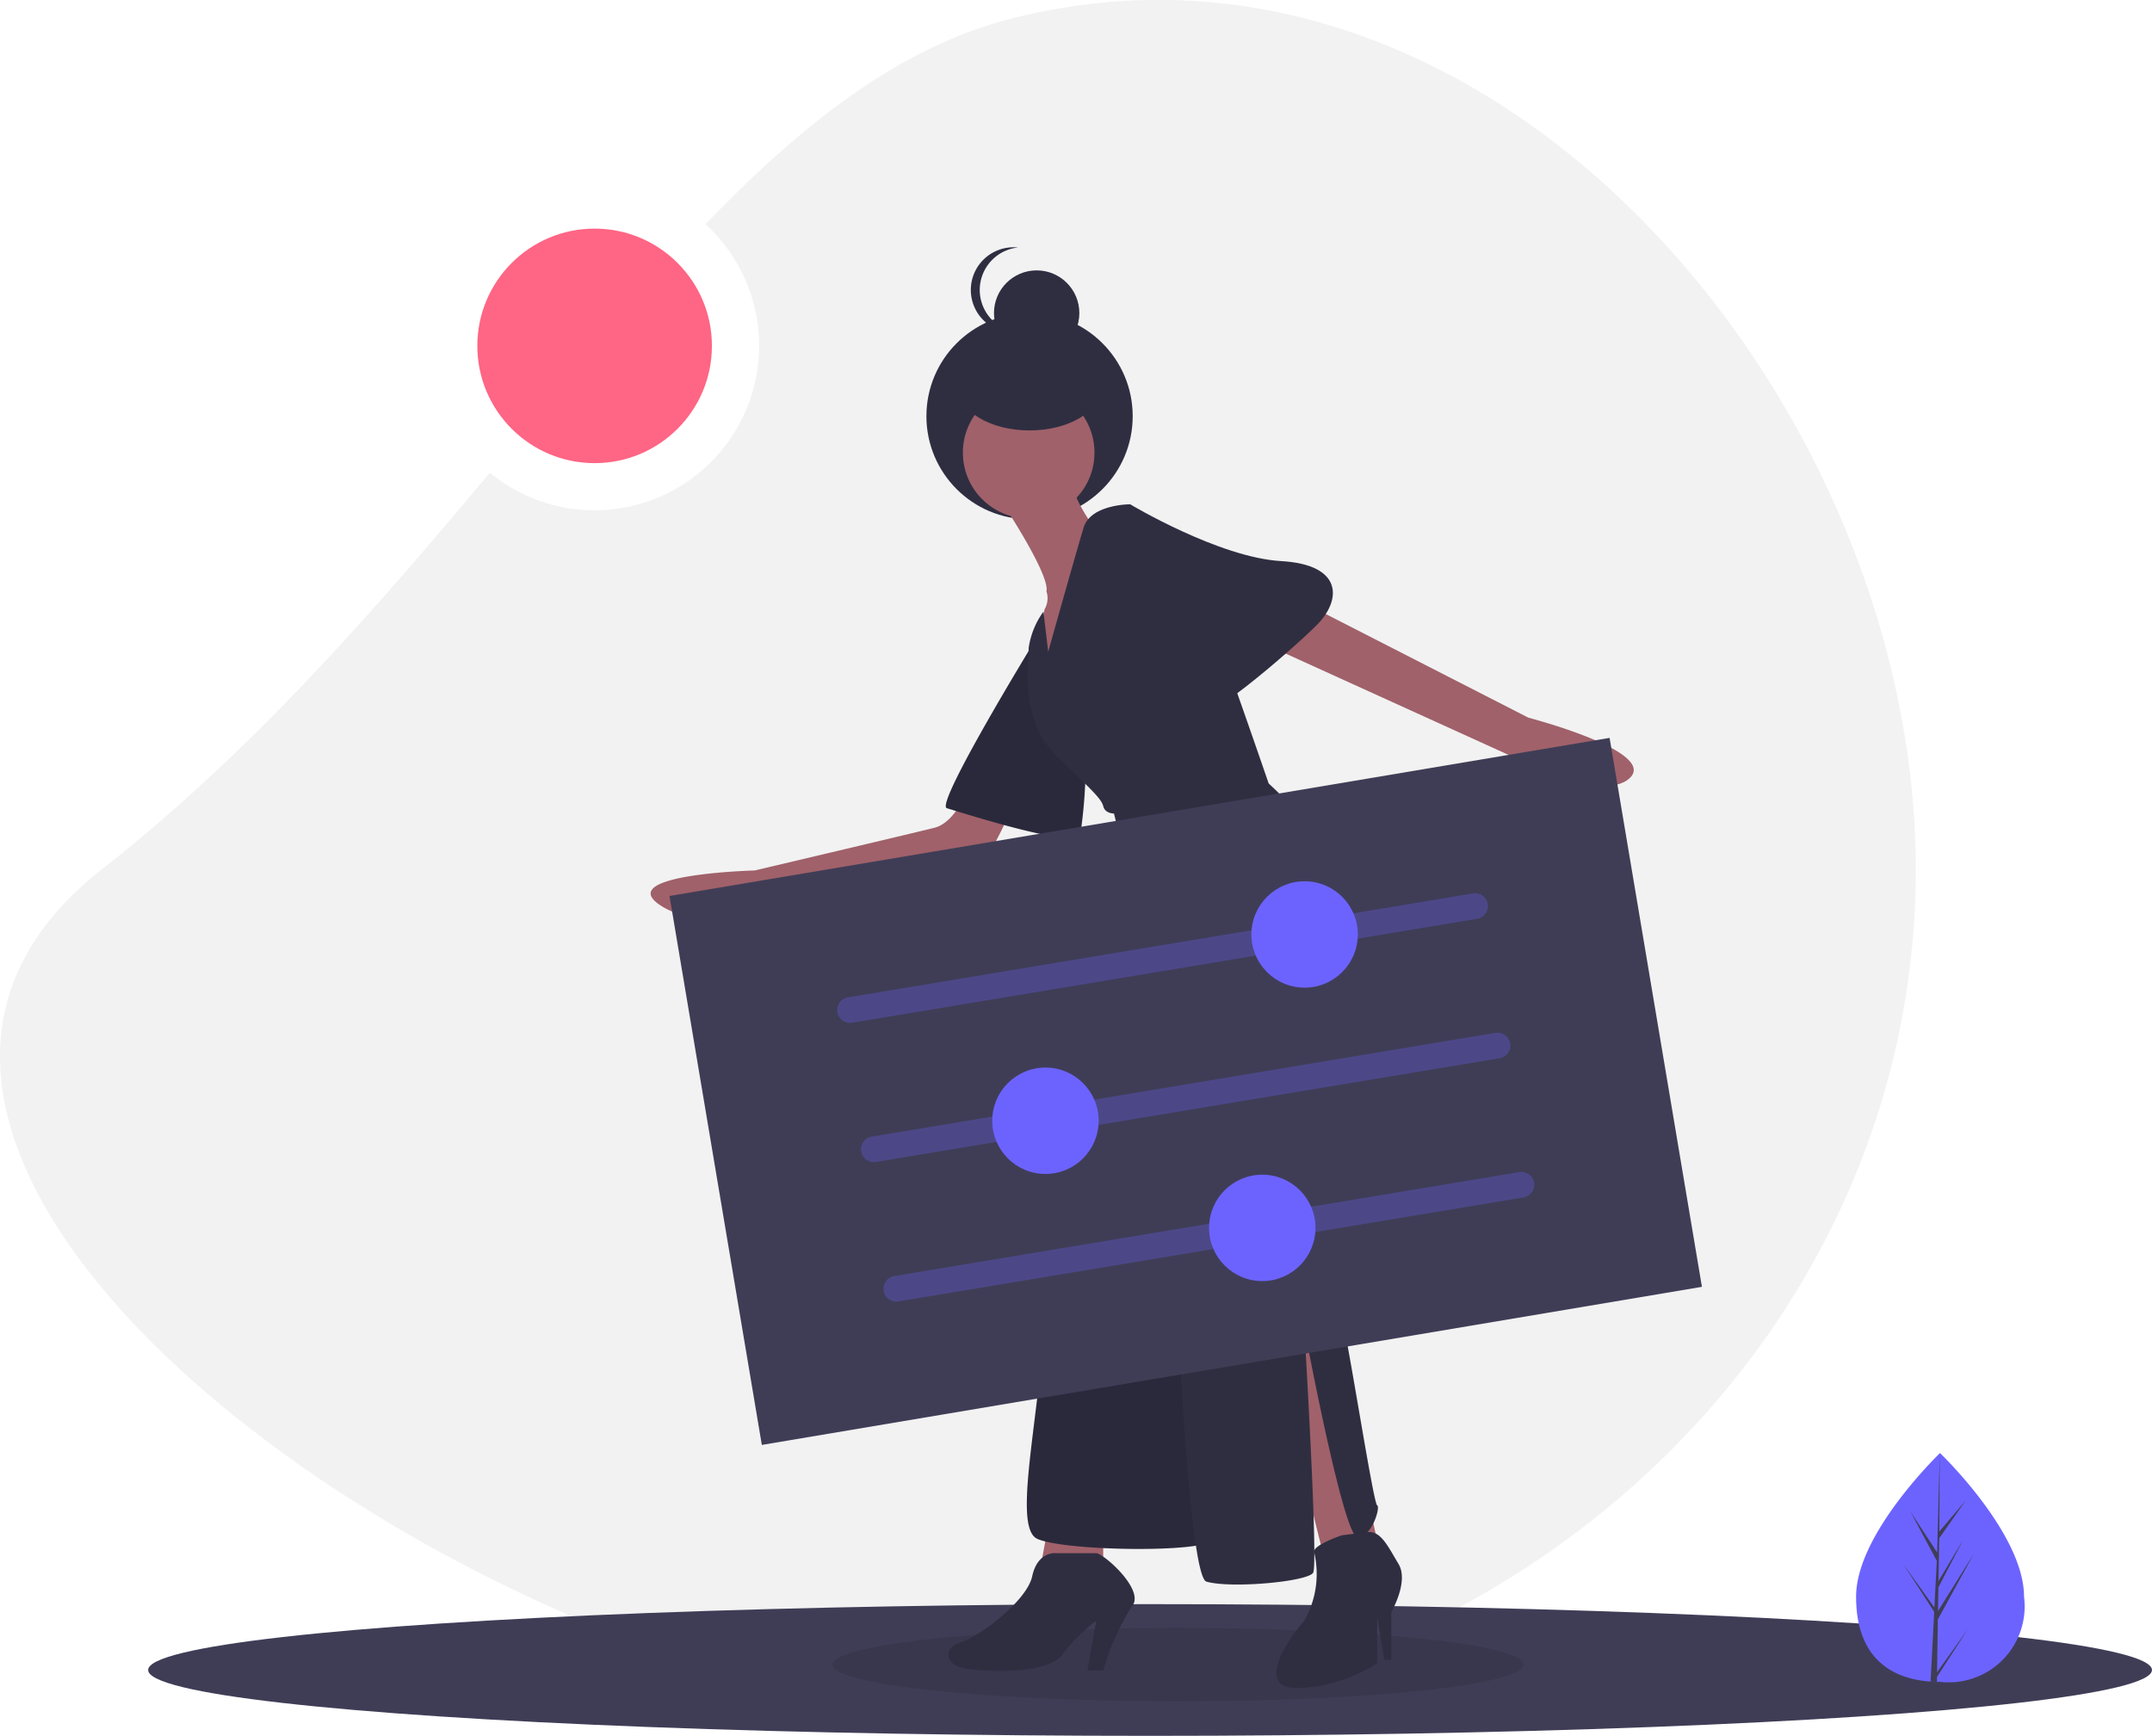 <svg xmlns="http://www.w3.org/2000/svg" width="78.093" height="63" viewBox="0 0 78.093 63">
  <g id="ACCOUNT_SETTINGS" transform="translate(0 0)">
    <path id="Path_227" data-name="Path 227" d="M138.305,48.7c-3.991,1.037-7.512,3.805-11.011,7.437a5.971,5.971,0,0,1-7.823,9.018c-4.11,4.91-8.6,10.1-14.076,14.392C91.447,90.473,120.129,110.4,138.305,110.4s32.91-13.81,32.91-30.846S155.821,44.153,138.305,48.7Z" transform="translate(-101.694 -48)" fill="#f2f2f2"/>
    <ellipse id="Ellipse_30" data-name="Ellipse 30" cx="36.358" cy="2.39" rx="36.358" ry="2.39" transform="translate(5.376 58.22)" fill="#3f3d56"/>
    <ellipse id="Ellipse_31" data-name="Ellipse 31" cx="12.537" cy="1.332" rx="12.537" ry="1.332" transform="translate(30.216 59.082)" opacity="0.1"/>
    <path id="Path_228" data-name="Path 228" d="M967.41,726.212a2.756,2.756,0,0,1-3.045,3.094h-.117c-.078,0-.155-.005-.232-.011-1.518-.107-2.7-.949-2.7-3.082,0-2.207,2.82-4.992,3.033-5.2h0l.012-.012S967.41,723.918,967.41,726.212Z" transform="translate(-893.961 -668.265)" fill="#6c63ff"/>
    <path id="Path_229" data-name="Path 229" d="M984.367,728.955l1.114-1.556-1.117,1.727,0,.179c-.078,0-.155-.005-.232-.011l.12-2.294v-.018l0,0,.012-.217-1.119-1.731,1.123,1.569,0,.046.091-1.734-.958-1.789.97,1.485.094-3.595v0l-.016,2.834.954-1.124-.958,1.368-.025,1.552.891-1.49-.895,1.718-.014.863,1.294-2.074-1.3,2.375Z" transform="translate(-914.074 -668.265)" fill="#3f3d56"/>
    <circle id="Ellipse_32" data-name="Ellipse 32" cx="3.743" cy="3.743" r="3.743" transform="translate(33.618 11.362)" fill="#2f2e41"/>
    <path id="Path_230" data-name="Path 230" d="M586.73,597.35l2,8.066,2-.323-2-9.227Z" transform="translate(-540.755 -549.175)" fill="#a0616a"/>
    <path id="Path_231" data-name="Path 231" d="M695.149,757.7s-1.139.385-.989.644a3.418,3.418,0,0,1-.366,2.453c-.516.581-1.807,2.388-.323,2.452a5.869,5.869,0,0,0,2.968-.9V760.67l.258,1.549h.258v-1.742s.645-1.1.258-1.742-.64-1.208-1.126-1.152S695.149,757.7,695.149,757.7Z" transform="translate(-646.464 -701.977)" fill="#2f2e41"/>
    <path id="Path_232" data-name="Path 232" d="M482.469,702.1l-.323,1.742H484.4V702.1Z" transform="translate(-444.366 -647.082)" fill="#a0616a"/>
    <path id="Path_233" data-name="Path 233" d="M544.767,767.379s-.645-.065-.839.839-1.936,2.194-2.581,2.388-.645.839.194.968,2.968.194,3.485-.516a6.326,6.326,0,0,1,1.226-1.226l-.323,1.807h.581a8.748,8.748,0,0,1,1.032-2.323c.516-.581-1.032-1.936-1.291-1.936Z" transform="translate(-506.471 -711.009)" fill="#2f2e41"/>
    <path id="Path_234" data-name="Path 234" d="M414.535,413.287s-.452,1.226-1.226,1.42-6.517,1.549-6.517,1.549-5.033.129-3.484,1.226,4.065,0,4.065,0,7.356-.9,7.937-1.871a13.044,13.044,0,0,0,.968-2.065Z" transform="translate(-379.401 -384.664)" fill="#a0616a"/>
    <path id="Path_235" data-name="Path 235" d="M542.969,344.113s-3.678,6-3.226,6.13,4.646,1.484,4.84.968a17.476,17.476,0,0,0,.194-2.9Z" transform="translate(-505.383 -320.91)" fill="#2f2e41"/>
    <path id="Path_236" data-name="Path 236" d="M542.969,344.113s-3.678,6-3.226,6.13,4.646,1.484,4.84.968a17.476,17.476,0,0,0,.194-2.9Z" transform="translate(-505.383 -320.91)" opacity="0.1"/>
    <path id="Path_237" data-name="Path 237" d="M684.273,326l8.324,4.259s4.711,1.226,3.678,2.194-4.388-.839-4.388-.839l-9.227-4.194Z" transform="translate(-637.136 -304.213)" fill="#a0616a"/>
    <path id="Path_238" data-name="Path 238" d="M567.37,268.477s1.613,2.452,1.484,3.033a.792.792,0,0,1-.065.645,6.217,6.217,0,0,0-.129,1.807l.645.9.839-2.775.387-2.968s-.871-1.194-.742-1.775S567.37,268.477,567.37,268.477Z" transform="translate(-530.88 -250.049)" fill="#a0616a"/>
    <path id="Path_239" data-name="Path 239" d="M581.567,461.05s-3.614,9.679-3.614,13.938-1.355,9.1-.323,9.55,6.259.516,6.388,0-.645-21.488-1.032-22.327A2.55,2.55,0,0,0,581.567,461.05Z" transform="translate(-539.98 -428.684)" fill="#2f2e41"/>
    <path id="Path_240" data-name="Path 240" d="M581.567,461.05s-3.614,9.679-3.614,13.938-1.355,9.1-.323,9.55,6.259.516,6.388,0-.645-21.488-1.032-22.327A2.55,2.55,0,0,0,581.567,461.05Z" transform="translate(-539.98 -428.684)" opacity="0.1"/>
    <circle id="Ellipse_33" data-name="Ellipse 33" cx="2.388" cy="2.388" r="2.388" transform="translate(34.941 14.04)" fill="#a0616a"/>
    <path id="Path_241" data-name="Path 241" d="M578.39,286.883l-.173-1.456a2.935,2.935,0,0,0-.537,1.327c0,.581-.323,2.646,1.032,3.936s1.613,1.549,1.678,1.807.387.258.387.258l1.871,7.55s.581,20.068,1.484,20.326,3.678,0,3.872-.323-.323-8.9-.323-8.9,1.42,7.614,1.936,7.614.839-1.1.71-1.161-.9-5.033-1.226-6.582-.194-14.648-.194-14.648,1.032-1.678-2.517-4.969c0,0-2.258-6.582-2.388-6.582s-2.646-3.549-2.646-3.549-1.42,0-1.678.839S578.39,286.883,578.39,286.883Z" transform="translate(-540.352 -263.228)" fill="#2f2e41"/>
    <path id="Path_242" data-name="Path 242" d="M615.133,282.043l.774-.516s3.226,1.936,5.485,2.065,2.194,1.42,1.291,2.323-4.452,4-4.581,3.226S615.133,282.043,615.133,282.043Z" transform="translate(-574.901 -263.228)" fill="#2f2e41"/>
    <ellipse id="Ellipse_34" data-name="Ellipse 34" cx="2.581" cy="1.549" rx="2.581" ry="1.549" transform="translate(34.78 12.524)" fill="#2f2e41"/>
    <circle id="Ellipse_35" data-name="Ellipse 35" cx="1.549" cy="1.549" r="1.549" transform="translate(36.07 9.813)" fill="#2f2e41"/>
    <path id="Path_243" data-name="Path 243" d="M551.635,164.081a1.549,1.549,0,0,1,1.387-1.54,1.549,1.549,0,1,0,0,3.081A1.549,1.549,0,0,1,551.635,164.081Z" transform="translate(-516.081 -153.558)" fill="#2f2e41"/>
    <rect id="Rectangle_78" data-name="Rectangle 78" width="34.594" height="20.203" transform="translate(24.295 32.518) rotate(-9.547)" fill="#3f3d56"/>
    <path id="Path_244" data-name="Path 244" d="M512.755,462.692,490.1,466.461a.466.466,0,1,1-.153-.919l22.656-3.769a.466.466,0,1,1,.153.919Z" transform="translate(-459.164 -429.345)" fill="#6c63ff" opacity="0.3"/>
    <circle id="Ellipse_36" data-name="Ellipse 36" cx="1.931" cy="1.931" r="1.931" transform="translate(45.411 31.984)" fill="#6c63ff"/>
    <path id="Path_245" data-name="Path 245" d="M523.49,527.223l-22.656,3.769a.466.466,0,0,1-.153-.919l22.656-3.769a.466.466,0,0,1,.153.919Z" transform="translate(-469.058 -488.819)" fill="#6c63ff" opacity="0.3"/>
    <circle id="Ellipse_37" data-name="Ellipse 37" cx="1.931" cy="1.931" r="1.931" transform="translate(36.007 38.745)" fill="#6c63ff"/>
    <path id="Path_246" data-name="Path 246" d="M534.225,591.754l-22.656,3.769a.466.466,0,1,1-.153-.919l22.656-3.769a.466.466,0,1,1,.153.919Z" transform="translate(-478.952 -548.293)" fill="#6c63ff" opacity="0.3"/>
    <circle id="Ellipse_38" data-name="Ellipse 38" cx="1.931" cy="1.931" r="1.931" transform="translate(43.875 42.633)" fill="#6c63ff"/>
    <circle id="Ellipse_39" data-name="Ellipse 39" cx="4.256" cy="4.256" r="4.256" transform="translate(17.322 8.297)" fill="#ff6584"/>
  </g>
</svg>

